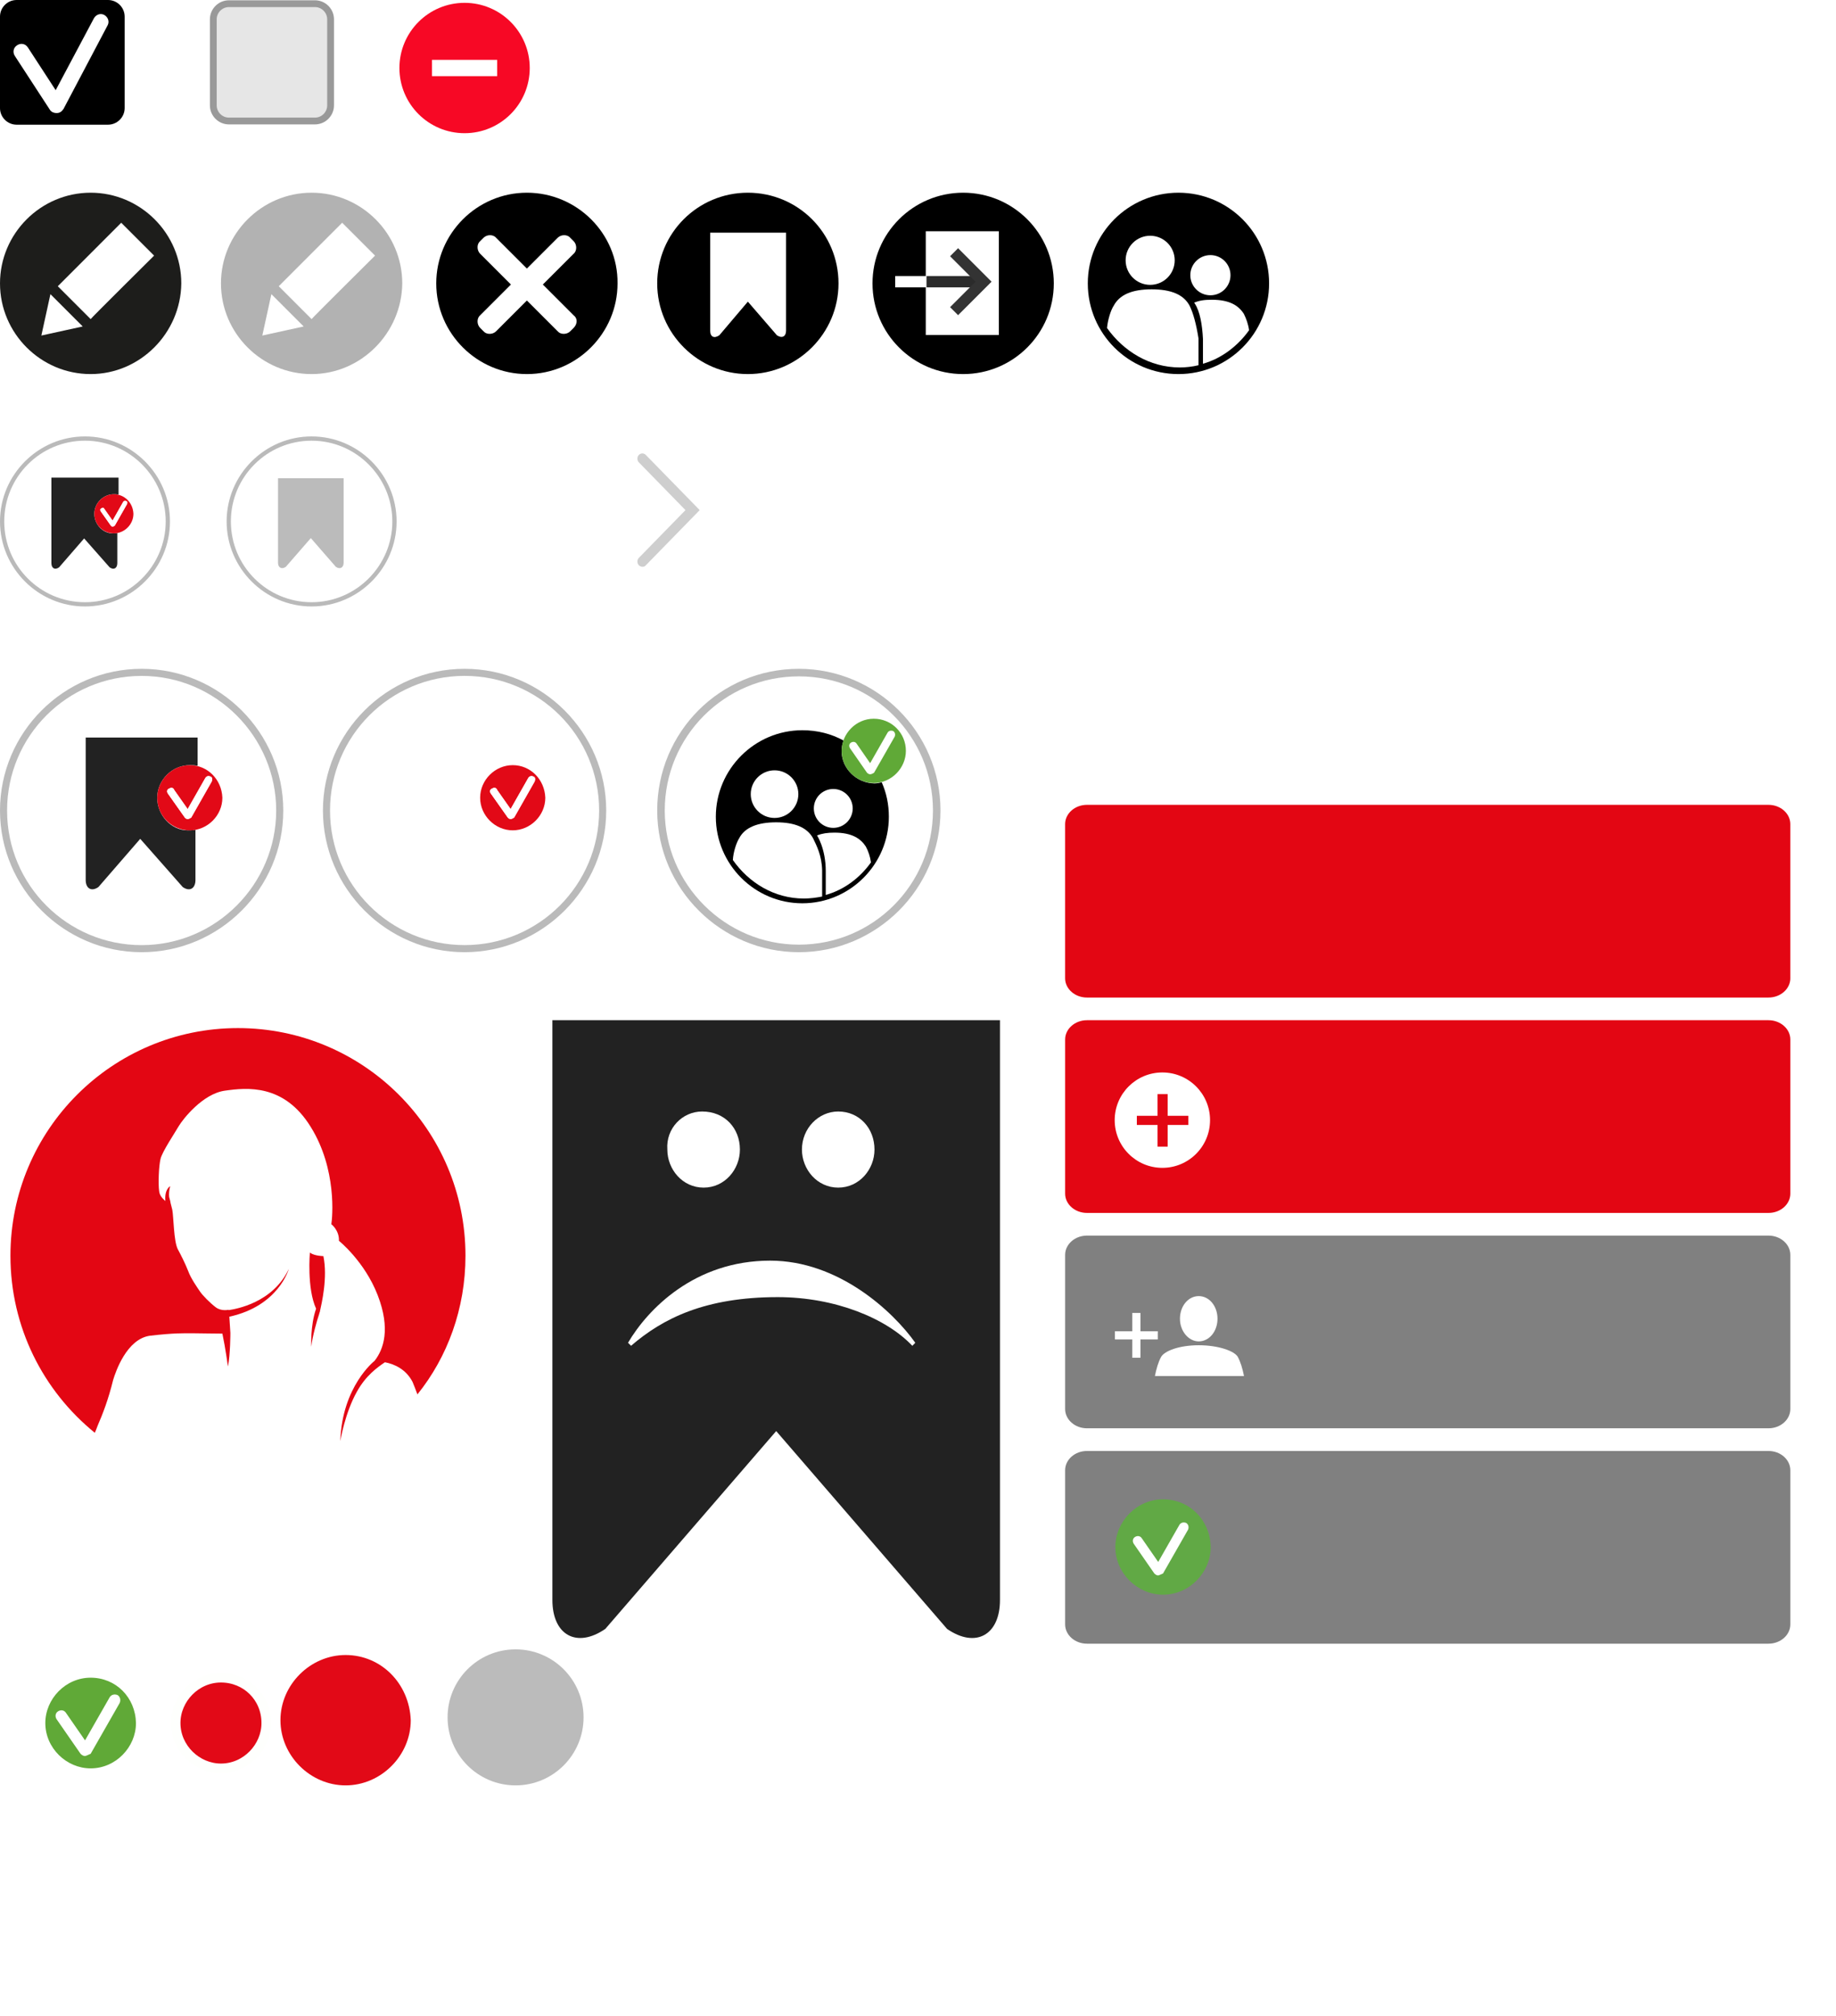 <?xml version="1.0" encoding="utf-8"?>
<!-- Generator: Adobe Illustrator 15.0.0, SVG Export Plug-In . SVG Version: 6.00 Build 0)  -->
<!DOCTYPE svg PUBLIC "-//W3C//DTD SVG 1.1//EN" "http://www.w3.org/Graphics/SVG/1.1/DTD/svg11.dtd">
<svg version="1.1" id="Lager_1" xmlns="http://www.w3.org/2000/svg" xmlns:xlink="http://www.w3.org/1999/xlink" x="0px" y="0px"
	 width="324.061px" height="355.75px" viewBox="0 0 324.061 355.75" enable-background="new 0 0 324.061 355.75"
	 xml:space="preserve">
<g transform="translate(640 470)">
	<path fill="#BABABA" d="M-558.002-302C-571.746-302-583-313.25-583-327s11.254-25,24.998-25c13.749,0,25.002,11.25,25.002,25
		C-533-313.252-544.249-302-558.002-302z M-558.002-350.753c-13.119,0-23.748,10.625-23.748,23.75s10.624,23.75,23.748,23.75
		s23.753-10.626,23.753-23.75S-544.878-350.753-558.002-350.753z"/>
	<path fill="#FFFFFF" d="M-555.253-329.251c0-3.125,2.626-5.751,5.751-5.751c0.503,0,0.874,0,1.376,0.126v-5.001h-19.622v25.126
		c0,1.5,1.001,2.125,2.251,1.25l7.499-8.5l7.495,8.5c1.255,0.875,2.251,0.25,2.251-1.25v-8.876
		c-0.371,0.125-0.874,0.125-1.377,0.125C-552.749-323.503-555.253-326.128-555.253-329.251z"/>
	<path fill="#E20917" d="M-549.502-335.003c-3.125,0-5.751,2.625-5.751,5.751c0,3.124,2.626,5.749,5.751,5.749
		s5.751-2.625,5.751-5.749C-543.877-332.502-546.377-335.003-549.502-335.003z M-545.625-332.127l-3.627,6.375
		c-0.249,0.125-0.371,0.25-0.62,0.25c-0.254,0-0.376-0.126-0.503-0.25l-2.998-4.25c-0.254-0.375-0.127-0.75,0.249-0.875
		c0.371-0.25,0.747-0.125,0.874,0.25l2.373,3.375l3.125-5.499c0.254-0.375,0.625-0.375,0.879-0.25
		C-545.499-332.877-545.499-332.502-545.625-332.127z"/>
	<path fill="#FFFFFF" d="M-545.625-332.127l-3.627,6.375c-0.249,0.125-0.371,0.25-0.62,0.25c-0.254,0-0.376-0.126-0.503-0.25
		l-2.998-4.25c-0.254-0.375-0.127-0.75,0.249-0.875c0.371-0.25,0.747-0.125,0.874,0.25l2.373,3.375l3.125-5.499
		c0.254-0.375,0.625-0.375,0.879-0.25C-545.499-332.877-545.499-332.502-545.625-332.127z"/>
</g>
<g transform="translate(690 470)">
	<g>
		<g>
			<path fill="#FFFFFF" stroke="#FFFFFF" d="M-565.445-429.459h14.689v19.723h-14.689V-429.459z"/>
			<path d="M-558-404c-8.756,0-16-7.145-16-16s7.146-16,16-16c8.854,0,16,7.145,16,16C-542-411.144-549.246-404-558-404z
				 M-558-416.78l5.131,5.938c0.906,0.604,1.611,0.201,1.611-0.805v-17.309h-13.389v17.309c0,1.107,0.705,1.409,1.609,0.805
				L-558-416.78"/>
		</g>
	</g>
</g>
<g transform="translate(380 410)">
	<path fill="#BABABA" d="M-365-303c-8.251,0-15-6.75-15-15s6.749-15,15-15c8.25,0,15,6.75,15,15S-356.75-303-365-303z M-365-332.249
		c-7.875,0-14.25,6.375-14.25,14.25s6.375,14.25,14.25,14.25s14.249-6.45,14.249-14.25S-357.125-332.249-365-332.249z"/>
	<g>
		<g>
			<path fill="#222222" d="M-363.351-319.351c0-1.875,1.575-3.45,3.45-3.45c0.3,0,0.525,0,0.826,0.076v-3h-11.854v15.075
				c0,0.899,0.604,1.275,1.354,0.749l4.426-5.1l4.5,5.1c0.75,0.526,1.354,0.15,1.354-0.749v-5.325
				c-0.229,0.075-0.525,0.075-0.826,0.075C-361.851-315.898-363.351-317.475-363.351-319.351z"/>
		</g>
		<path fill="#E20917" d="M-359.9-322.799c-1.875,0-3.45,1.575-3.45,3.45c0,1.95,1.575,3.45,3.45,3.45s3.449-1.575,3.449-3.45
			C-356.525-321.298-358.025-322.799-359.9-322.799z M-357.575-321.074l-2.175,3.825c-0.15,0.075-0.229,0.15-0.376,0.15
			c-0.149,0-0.228-0.075-0.299-0.15l-1.804-2.55c-0.146-0.225-0.071-0.451,0.148-0.526c0.226-0.149,0.451-0.074,0.521,0.15
			l1.429,2.025l1.875-3.3c0.146-0.225,0.376-0.225,0.521-0.15C-357.5-321.524-357.5-321.298-357.575-321.074z"/>
	</g>
	<path fill="#FFFFFF" d="M-357.575-321.074l-2.175,3.825c-0.15,0.075-0.229,0.15-0.376,0.15c-0.149,0-0.228-0.075-0.299-0.15
		l-1.804-2.55c-0.146-0.225-0.071-0.451,0.148-0.526c0.226-0.149,0.451-0.074,0.521,0.15l1.429,2.025l1.875-3.3
		c0.146-0.225,0.376-0.225,0.521-0.15C-357.5-321.524-357.5-321.298-357.575-321.074z"/>
</g>
<g transform="translate(830 280)">
	<g>
		<g>
			<path fill="#FFFFFF" d="M-747.868-239.962h21.028v20.126h-21.028V-239.962z"/>
			<g>
				<g>
					<g>
						<path d="M-736.999-246c-8.856,0-16.001,7.245-16.001,16c0,8.855,7.243,16,16.001,16c8.854,0,15.998-7.246,15.998-16
							C-720.899-238.756-728.146-246-736.999-246L-736.999-246z M-728.748-222.151l-0.604,0.604c-0.604,0.604-1.711,0.604-2.213,0
							l-5.436-5.434l-5.438,5.434c-0.604,0.604-1.711,0.604-2.213,0l-0.604-0.604c-0.604-0.604-0.604-1.711,0-2.214l5.437-5.435
							l-5.437-5.434c-0.604-0.604-0.604-1.71,0-2.213l0.604-0.604c0.604-0.604,1.711-0.604,2.213,0l5.438,5.434l5.436-5.434
							c0.604-0.604,1.711-0.604,2.213,0l0.604,0.604c0.604,0.604,0.604,1.711,0,2.213l-5.438,5.434l5.438,5.435
							C-728.045-223.862-728.045-222.856-728.748-222.151L-728.748-222.151z"/>
					</g>
				</g>
			</g>
		</g>
	</g>
</g>
<g transform="translate(780 500)">
	<g>
		<g>
			<path fill="#FFFFFF" d="M-775.2-460.698h22.5v19.9h-22.5V-460.698z"/>
			<g>
				<path fill="#1D1D1B" d="M-764-434c-8.8,0-16-7.2-16-16s7.2-16,16-16s16,7.2,16,16C-748.1-441.198-755.3-434-764-434z
					 M-752.799-454.9l-5.804-5.799l-11.196,11.2l5.8,5.8C-764-443.798-752.799-454.9-752.799-454.9z M-771.1-448.1l-1.6,7.3l7.3-1.6
					L-771.1-448.1z"/>
			</g>
		</g>
	</g>
</g>
<g transform="translate(830 500)">
	<g>
		<g>
			<path fill="#FFFFFF" d="M-786.2-460.699h22.5v19.9h-22.5V-460.699z"/>
			<g>
				<path fill="#B2B2B2" d="M-775-434c-8.8,0-16-7.2-16-16s7.2-16,16-16s16,7.2,16,16C-759.1-441.199-766.3-434-775-434z
					 M-763.8-454.901l-5.804-5.8l-11.196,11.2l5.8,5.8C-775-443.799-763.8-454.901-763.8-454.901z M-782.1-448.099l-1.6,7.3l7.3-1.6
					L-782.1-448.099z"/>
			</g>
		</g>
	</g>
</g>
<g transform="translate(840 550)">
	<g>
		<g>
			<circle cx="-670" cy="-500" r="16"/>
		</g>
		<path fill="#FFFFFF" d="M-676.598-509.199h12.9v18.299h-12.9V-509.199z"/>
		<path fill="none" stroke="#2B2B2B" stroke-width="2" stroke-miterlimit="10" d="M-676.5-500.299h9.701"/>
		<path fill="none" stroke="#FFFFFF" stroke-width="2" stroke-miterlimit="10" d="M-681.998-500.299h5.5"/>
		<path fill="none" stroke="#333333" stroke-width="2" stroke-miterlimit="10" d="M-671.6-505.5l5.201,5.201l-5.201,5.199"/>
	</g>
</g>
<g>
	<circle fill="#FFFFFF" cx="42" cy="221.5" r="41.5"/>
	<g>
		<path fill="#E30613" d="M19.968,243.475c0.428-1.404,2.38-7.265,6.531-7.813c4.21-0.488,5.919-0.43,7.507-0.43
			c1.038,0,3.662,0.063,5.248,0.063c0.55,2.625,0.977,5.798,0.977,5.798c0.432-2.071,0.432-5.92,0.432-5.92l-0.187-2.864
			c8.729-1.896,10.497-8.426,10.497-8.426c-2.807,5.979-9.338,7.079-10.62,7.266v-0.063c0,0-1.277,0.308-2.258-0.427
			c-0.977-0.733-2.319-2.075-2.808-2.809c-0.489-0.73-1.587-2.264-2.075-3.604c-0.548-1.404-1.403-3.056-1.771-3.728
			c-0.427-0.729-0.606-2.26-0.729-3.662c-0.122-1.399-0.187-2.864-0.304-3.418c0,0-0.187-0.729-0.31-1.223
			c0-0.242-0.183-0.729-0.244-1.035c-0.061-0.484,0-1.279,0.188-1.895c0,0-1.038,0.486-0.854,2.625
			c-0.55-0.488-1.038-1.038-1.098-1.771c-0.187-1.344-0.063-4.396,0.244-5.678c0.305-1.279,2.563-4.641,3.231-5.8
			c0.732-1.222,4.21-5.677,8.117-6.228c3.906-0.553,10.438-1.226,15.137,6.35c4.698,7.509,3.848,16.111,3.661,17.209
			c0,0,1.404,1.037,1.346,2.933c0,0,4.516,3.604,6.835,9.582c2.315,5.979,1.035,9.582-0.553,11.597c0,0-5.733,4.455-6.042,14.16
			c0,0,0.793-4.94,2.933-8.729c1.587-2.867,3.601-4.271,4.939-5.188c1.648,0.31,3.727,1.225,4.883,3.479
			c0.243,0.607,0.552,1.343,0.854,2.193c5.311-6.591,8.483-15.136,8.483-24.472c0-22.218-18.006-40.157-40.158-40.157
			c-22.214,0-40.157,18.004-40.157,40.157c0,12.631,5.798,23.858,14.891,31.245c0.187-0.43,0.367-0.854,0.488-1.223
			C18.138,249.454,19.115,246.951,19.968,243.475z"/>
		<path fill="#E30613" d="M54.938,237.611c0.187-1.771,1.038-4.76,1.404-5.797c0,0,0-0.063,0.061-0.244
			c0.063-0.063,0.063-0.188,0.063-0.188c0.305-1.399,1.404-5.979,0.611-9.765c0,0-1.527,0-2.384-0.61c0,0-0.55,6.286,1.101,9.892
			C54.755,233.83,54.938,237.611,54.938,237.611z"/>
	</g>
</g>
<g transform="translate(380 410)">
	<path fill="#BABABA" d="M-355.001-242C-368.75-242-380-253.25-380-267s11.25-25,24.999-25C-341.25-292-330-280.75-330-267
		C-329.999-253.25-341.249-242-355.001-242z M-355.001-290.748c-13.125,0-23.749,10.625-23.749,23.75s10.624,23.75,23.749,23.75
		c13.127,0,23.75-10.75,23.75-23.75C-331.25-279.998-341.873-290.748-355.001-290.748z"/>
	<g>
		<g>
			<path fill="#222222" d="M-352.248-269.249c0-3.125,2.625-5.751,5.748-5.751c0.501,0,0.875,0,1.377,0.126v-5h-19.751v25.125
				c0,1.5,0.999,2.125,2.25,1.25l7.375-8.5l7.499,8.5c1.25,0.875,2.25,0.25,2.25-1.25v-8.875c-0.373,0.125-0.875,0.125-1.374,0.125
				C-349.75-263.498-352.248-266.124-352.248-269.249z"/>
		</g>
		<path fill="#E20917" d="M-346.501-275c-3.123,0-5.748,2.625-5.748,5.751c0,3.25,2.625,5.75,5.748,5.75
			c3.125,0,5.751-2.625,5.751-5.75C-340.875-272.499-343.376-275-346.501-275z M-342.624-272.125l-3.626,6.375
			c-0.251,0.125-0.375,0.25-0.626,0.25c-0.25,0-0.375-0.125-0.5-0.25l-3-4.25c-0.25-0.375-0.124-0.75,0.25-0.875
			c0.374-0.25,0.75-0.125,0.875,0.25l2.374,3.375l3.125-5.499c0.251-0.375,0.623-0.375,0.875-0.25
			C-342.5-272.875-342.5-272.499-342.624-272.125z"/>
	</g>
	<path fill="#FFFFFF" d="M-342.624-272.125l-3.626,6.375c-0.251,0.125-0.375,0.25-0.626,0.25c-0.25,0-0.375-0.125-0.5-0.25l-3-4.25
		c-0.25-0.375-0.124-0.75,0.25-0.875c0.374-0.25,0.75-0.125,0.875,0.25l2.374,3.375l3.125-5.499c0.251-0.375,0.623-0.375,0.875-0.25
		C-342.5-272.875-342.5-272.499-342.624-272.125z"/>
</g>
<g transform="translate(0 360)">
	<g>
		<title>Layer 1</title>
		<g>
			<path fill="#222222" d="M137.002-107.511l-30.161,34.903C101.77-69.12,97.5-71.536,97.5-77.71V-180h79v102.293
				c0,6.174-4.273,8.59-9.341,5.1L137.002-107.511"/>
			<g>
				<path fill="#FFFFFF" d="M135.934-137.581c12.01,0,21.616,8.861,25.62,14.494l-0.527,0.535c-4.54-4.83-13.61-8.591-23.757-8.591
					c-12.811,0-20.284,3.754-25.888,8.588l-0.533-0.535c3.47-5.902,11.744-14.491,25.088-14.491H135.934z"/>
			</g>
			<g>
				<path fill="#FFFFFF" d="M130.597-157.18c0,3.49-2.669,6.714-6.406,6.714c-3.734,0-6.403-3.224-6.403-6.714
					c-0.269-3.758,2.669-6.715,6.14-6.715C127.928-163.895,130.596-160.938,130.597-157.18L130.597-157.18z M154.351-157.18
					c0,3.49-2.671,6.714-6.403,6.714c-3.734,0-6.402-3.224-6.402-6.714c0-3.758,2.938-6.715,6.401-6.715
					C151.68-163.895,154.351-160.938,154.351-157.18L154.351-157.18z"/>
			</g>
		</g>
	</g>
</g>
<g transform="translate(620 230)">
	<g>
		<title>Layer 1</title>
		<g>
			<path d="M-600.934-208h-16.135c-1.612,0-2.931-1.32-2.931-2.933v-16.133c0-1.615,1.317-2.934,2.931-2.934h16.135
				c1.615,0,2.937,1.32,2.937,2.934v16.133c0,1.613-1.324,2.933-2.938,2.933H-600.934L-600.934-208z"/>
			<path fill="#FFFFFF" d="M-601.595-227.361c-0.655-0.365-1.464-0.071-1.828,0.587l-6.749,12.686l-4.915-7.552
				c-0.439-0.663-1.245-0.808-1.906-0.369c-0.662,0.44-0.811,1.246-0.369,1.907l6.161,9.459c0.219,0.367,0.659,0.587,1.173,0.587
				h0.074c0.513,0,0.878-0.293,1.171-0.735l7.775-14.737C-600.641-226.187-600.935-226.993-601.595-227.361L-601.595-227.361
				L-601.595-227.361z"/>
		</g>
	</g>
</g>
<g transform="translate(660 230)">
	<g>
		<title>Layer 1</title>
		<g>
			<g>
				<path fill="#E6E6E6" stroke="#999999" stroke-width="1.2" stroke-miterlimit="10" d="M-604.409-208.65h-15.181
					c-1.519,0-2.762-1.242-2.762-2.76v-15.18c0-1.518,1.242-2.76,2.762-2.76h15.181c1.518,0,2.759,1.242,2.759,2.76v15.18
					C-601.651-209.892-602.891-208.65-604.409-208.65z"/>
			</g>
		</g>
	</g>
</g>
<g transform="translate(530 210)">
	<title>Layer 1</title>
	<path fill="#FFFFFF" d="M-440.188-105.399c0.606,0.533,1.594,0.533,2.125,0l0.532-0.47c0.607-0.532,0.607-1.402,0-1.869
		l-11.624-10.292c-0.604-0.534-0.604-1.403,0-1.87l11.701-10.36c0.604-0.534,0.604-1.402,0-1.87l-0.535-0.47
		c-0.608-0.533-1.594-0.533-2.126,0l-14.431,12.633c-0.607,0.534-0.607,1.404,0,1.872l14.354,12.699L-440.188-105.399
		L-440.188-105.399z"/>
</g>
<g>
	<g>
		<ellipse cx="208" cy="50" rx="16" ry="16"/>
	</g>
	<g>
		<ellipse fill="#FFFFFF" cx="213.642" cy="48.553" rx="3.545" ry="3.545"/>
	</g>
	<g>
		<g>
			<ellipse fill="#FFFFFF" cx="203.009" cy="45.927" rx="4.332" ry="4.332"/>
		</g>
	</g>
	<g>
		<path fill="#FFFFFF" d="M220.465,58.267c-0.131-1.05-0.521-2.101-0.919-2.889c-0.918-1.445-2.494-2.494-5.646-2.494
			c-1.313,0-2.229,0.131-3.147,0.526l0.131,0.13c0.919,1.445,1.311,3.675,1.444,6.301v4.334
			C215.61,63.255,218.498,61.025,220.465,58.267z"/>
	</g>
	<g>
		<path fill="#FFFFFF" d="M209.966,53.934c-1.051-1.968-3.283-2.886-6.695-2.886c-3.413,0-5.645,0.918-6.694,2.886
			c-0.522,0.789-1.055,2.495-1.183,3.939c2.893,4.07,7.483,6.958,12.864,6.958c1.053,0,2.229-0.133,3.282-0.394V59.71
			C211.148,57.216,210.619,55.248,209.966,53.934z"/>
	</g>
</g>
<g>
	<path fill="#808080" d="M316,248.602c0,1.867-1.73,3.398-3.854,3.398H191.85c-2.117,0-3.85-1.531-3.85-3.398V221.4
		c0-1.87,1.729-3.399,3.85-3.399h120.299c2.119,0,3.85,1.529,3.85,3.399v27.201H316L316,248.602z"/>
</g>
<g>
	<path fill="#E30613" d="M316,210.602c0,1.871-1.73,3.398-3.854,3.398H191.85c-2.117,0-3.85-1.527-3.85-3.398V183.4
		c0-1.869,1.729-3.399,3.85-3.399h120.299c2.119,0,3.85,1.53,3.85,3.399v27.201H316L316,210.602z"/>
</g>
<g>
	<g>
		<path d="M148.546,132.479c0-0.63,0.141-1.261,0.351-1.821c-2.171-1.19-4.622-1.82-7.283-1.82c-8.399,0-15.267,6.863-15.267,15.266
			s6.863,15.266,15.267,15.266c8.404,0,15.271-6.862,15.271-15.266c0-2.171-0.42-4.202-1.262-6.093
			c-0.418,0.141-0.908,0.21-1.33,0.21C151.206,138.151,148.546,135.63,148.546,132.479z"/>
	</g>
	<g>
		<circle fill="#FFFFFF" cx="147.075" cy="142.633" r="3.431"/>
	</g>
	<g>
		<g>
			<circle fill="#FFFFFF" cx="136.711" cy="140.112" r="4.201"/>
		</g>
	</g>
	<g>
		<path fill="#FFFFFF" d="M153.728,152.156c-0.141-1.05-0.49-2.03-0.909-2.8c-0.907-1.401-2.447-2.451-5.529-2.451
			c-1.264,0-2.172,0.14-3.081,0.49c0,0,1.541,2.31,1.541,6.302v4.201C149.035,156.989,151.837,154.818,153.728,152.156z"/>
	</g>
	<g>
		<path fill="#FFFFFF" d="M143.504,147.885c-1.05-1.891-3.221-2.801-6.513-2.801c-3.291,0-5.532,0.911-6.517,2.801
			c-0.49,0.771-1.051,2.451-1.12,3.852c2.805,3.991,7.282,6.793,12.535,6.793c1.05,0,2.171-0.141,3.221-0.351v-4.622
			C145.044,150.896,144.134,149.215,143.504,147.885z"/>
	</g>
</g>
<g transform="translate(640 470)">
	<path fill="#BABABA" d="M-499-302c-13.655,0-25-11.134-25-25s11.135-25,25-25c13.652,0,25,11.135,25,25S-485.344-302-499-302z
		 M-499-350.668c-13.165,0-23.669,10.644-23.669,23.669s10.644,23.668,23.669,23.668c13.167,0,23.67-10.644,23.67-23.668
		S-485.834-350.668-499-350.668z"/>
</g>
<path fill="#60A937" d="M154.218,126.807c-3.15,0-5.672,2.662-5.672,5.673c0,3.151,2.66,5.672,5.672,5.672
	c3.152,0,5.673-2.661,5.673-5.672C159.891,129.328,157.371,126.807,154.218,126.807z M153.587,136.61
	c-0.209,0-0.419-0.14-0.563-0.28l-3.012-4.341c-0.21-0.35-0.141-0.771,0.21-0.98c0.354-0.21,0.771-0.141,0.981,0.209l2.38,3.432
	l3.08-5.393c0.211-0.349,0.631-0.419,0.979-0.28c0.354,0.211,0.42,0.63,0.28,0.981l-3.643,6.372
	C154.078,136.471,153.798,136.61,153.587,136.61L153.587,136.61z"/>
<path fill="#60A937" d="M16,296c-4.445,0-8,3.753-8,8.002c0,4.443,3.753,7.998,8,7.998c4.44,0,8-3.754,8-7.998
	C23.901,299.458,20.444,296,16,296z M15.011,309.826c-0.296,0-0.592-0.197-0.791-0.395l-4.247-6.129
	c-0.296-0.49-0.197-1.085,0.297-1.383c0.493-0.294,1.086-0.193,1.382,0.298l3.358,4.843l4.346-7.605
	c0.296-0.492,0.892-0.592,1.382-0.396c0.495,0.301,0.597,0.895,0.396,1.385l-5.136,8.988
	C15.703,309.531,15.406,309.729,15.011,309.826C15.111,309.826,15.011,309.826,15.011,309.826z"/>
<g>
	<path fill="#FFFFFF" d="M211.58,228.675c-1.869,0-3.314,1.784-3.314,3.995c0,2.208,1.531,3.995,3.314,3.995
		c1.871,0,3.313-1.787,3.313-3.995C214.895,230.459,213.451,228.675,211.58,228.675"/>
	<g>
		<path fill="#FFFFFF" d="M211.58,237.345c-3.483,0-6.033,1.021-6.629,2.04c-0.515,0.934-0.854,2.123-1.104,3.397h15.725
			c-0.255-1.274-0.595-2.464-1.104-3.397C217.871,238.363,215.065,237.345,211.58,237.345z"/>
	</g>
	<g>
		<path fill="#FFFFFF" d="M199.851,236.323h-3.061v-1.445h3.061v-3.229h1.443v3.229h3.062v1.445h-3.062v3.229h-1.443V236.323z"/>
	</g>
</g>
<g>
	<path fill="#E20917" stroke="#FEFFFD" stroke-width="1.7" stroke-miterlimit="10" d="M39,296c-4.445,0-8,3.753-8,7.998
		c0,4.443,3.754,8.002,8,8.002c4.44,0,8-3.753,8-8.002C46.999,299.455,43.443,296,39,296z"/>
</g>
<path fill="#CECECE" d="M120.989,90.001l-8.239,8.436c-0.327,0.334-0.327,0.95,0,1.284c0.164,0.167,0.436,0.279,0.652,0.279
	c0.22,0,0.438-0.056,0.604-0.279L123.5,90l-9.499-9.721C113.838,80.112,113.618,80,113.4,80c-0.218,0-0.436,0.055-0.652,0.279
	c-0.327,0.335-0.327,0.95,0,1.285L120.989,90.001z"/>
<g>
	<circle fill="#FFFFFF" cx="205.162" cy="197.632" r="8.415"/>
	<g>
		<path fill="#E30613" d="M204.311,198.48h-3.655v-1.615h3.655v-3.824h1.785v3.824h3.655v1.615h-3.655v3.824h-1.785V198.48z"/>
	</g>
</g>
<g>
	<path fill="#808080" d="M316,286.602c0,1.868-1.73,3.398-3.854,3.398H191.85c-2.117,0-3.85-1.53-3.85-3.398V259.4
		c0-1.871,1.729-3.399,3.85-3.399h120.299c2.119,0,3.85,1.528,3.85,3.399v27.201H316L316,286.602z"/>
</g>
<path fill="#61A945" d="M205.28,264.53c-4.677,0-8.416,3.946-8.416,8.415c0,4.674,3.947,8.414,8.416,8.414
	c4.677,0,8.414-3.947,8.414-8.414C213.59,268.166,209.953,264.53,205.28,264.53z"/>
<path fill="#FFFFFF" d="M204.428,277.959c-0.254,0-0.509-0.17-0.68-0.34l-3.655-5.271c-0.254-0.424-0.169-0.934,0.257-1.188
	c0.425-0.256,0.938-0.17,1.189,0.254l2.889,4.166l3.741-6.545c0.254-0.426,0.765-0.51,1.188-0.34
	c0.429,0.256,0.514,0.764,0.34,1.188l-4.419,7.734C205.025,277.703,204.768,277.873,204.428,277.959
	C204.513,277.959,204.428,277.959,204.428,277.959z"/>
<g>
	<path fill="#E30613" d="M316,172.6c0,1.871-1.73,3.4-3.854,3.4h-120.3c-2.117,0-3.849-1.529-3.849-3.4v-27.2
		c0-1.87,1.729-3.4,3.849-3.4h120.3c2.119,0,3.85,1.53,3.85,3.4v27.2H316z"/>
</g>
<path fill="#FFFFFF" d="M271.504,74.801H230.8V34.097h40.704V74.801z M250.799,36.447c-9.942,0-18.002,8.06-18.002,18.002
	c0,9.942,8.06,18.002,18.002,18.002c9.938,0,18.002-8.06,18.002-18.002C268.801,44.507,260.741,36.447,250.799,36.447z"/>
<path fill="#E20917" d="M61,292c-6.249,0-11.5,5.25-11.5,11.502C49.5,309.75,54.751,315,61,315s11.5-5.25,11.5-11.498
	C72.248,297.002,67.249,292,61,292z"/>
<g transform="translate(380 410)">
	<path fill="#BABABA" d="M-325-303c-8.251,0-15-6.75-15-15s6.749-15,15-15c8.25,0,15,6.75,15,15S-316.75-303-325-303z M-325-332.249
		c-7.875,0-14.25,6.375-14.25,14.25s6.375,14.25,14.25,14.25s14.249-6.45,14.249-14.25S-317.125-332.249-325-332.249z"/>
	<g>
		<g>
			<path fill="#BBBBBB" d="M-325.138-315.059l-4.415,5.067c-0.725,0.506-1.375,0.145-1.375-0.724v-14.91h11.581v14.91
				c0,0.869-0.65,1.23-1.376,0.724L-325.138-315.059"/>
		</g>
	</g>
</g>
<circle fill="#BBBBBB" cx="91" cy="303" r="12"/>
<g id="Icons_with_numbers">
	<g id="Group" transform="translate(-48, -528)">
		<path id="Oval_210_copy_2" fill="#F70825" d="M130,551.5c-6.352,0-11.5-5.149-11.5-11.5c0-6.352,5.148-11.5,11.5-11.5
			c6.351,0,11.5,5.148,11.5,11.5C141.5,546.351,136.351,551.5,130,551.5z M124.25,538.563v2.875h11.5v-2.875H124.25z"/>
	</g>
</g>
</svg>
